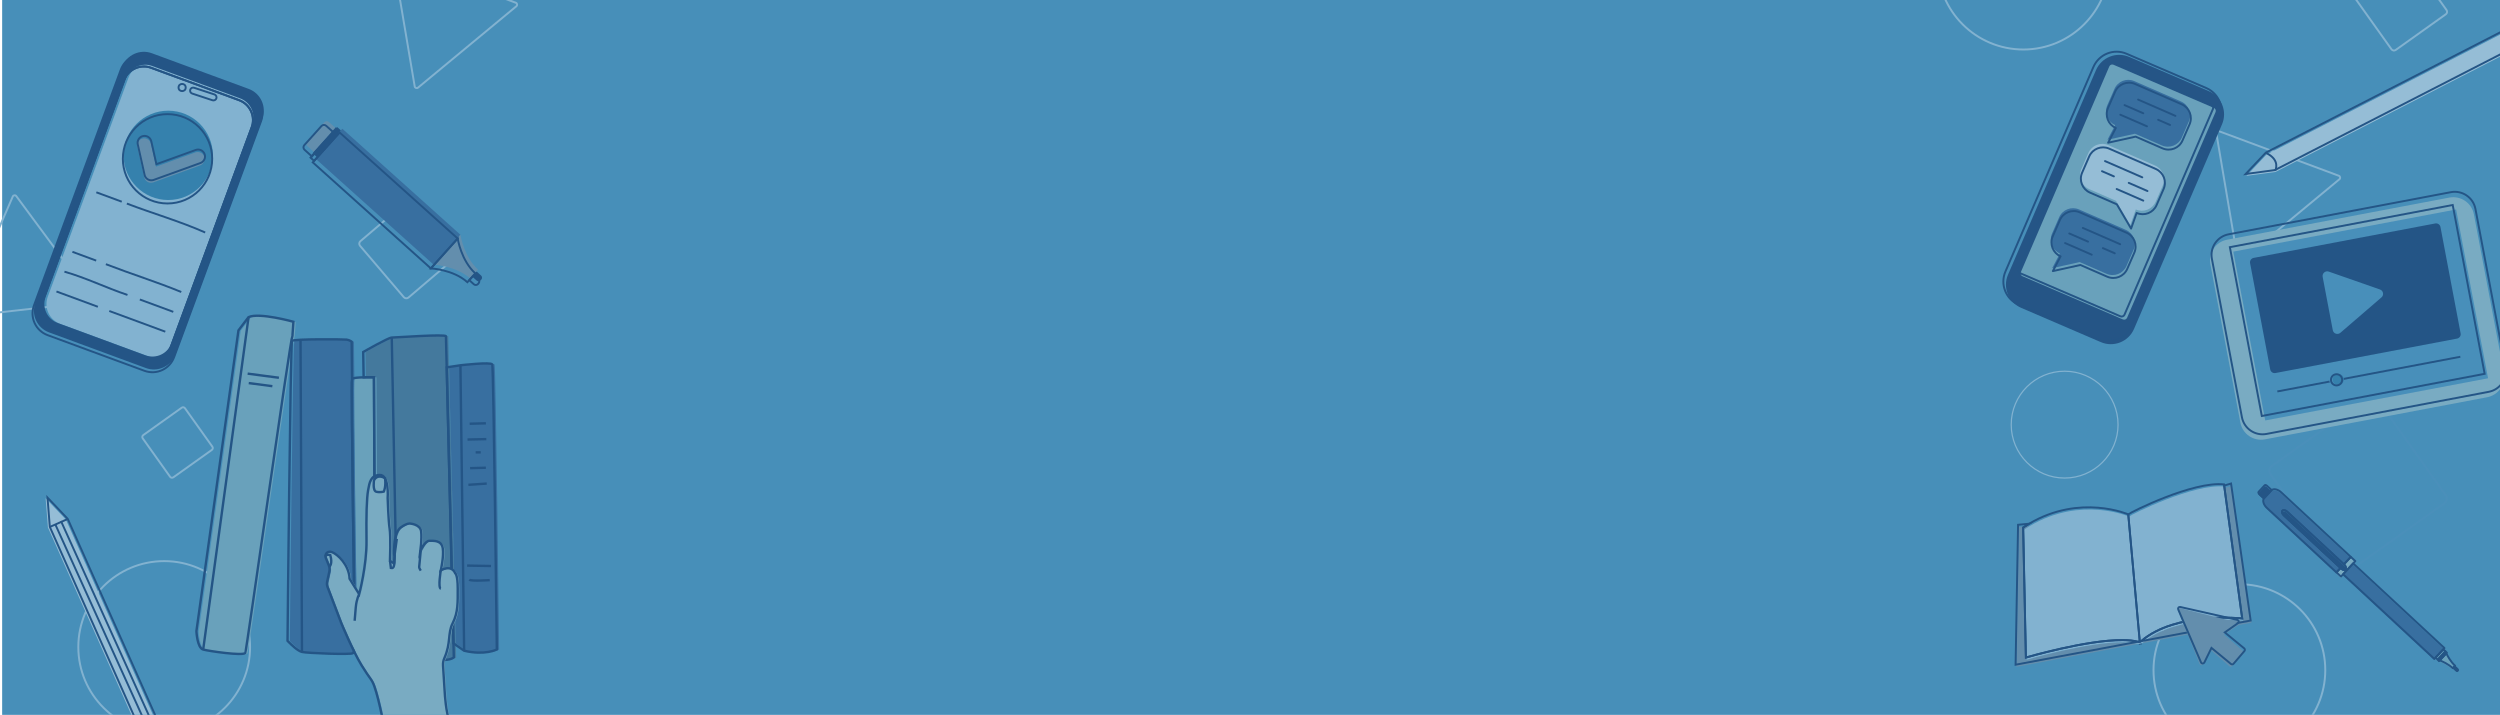 <?xml version="1.0" encoding="utf-8"?>
<!-- Generator: Adobe Illustrator 24.0.3, SVG Export Plug-In . SVG Version: 6.00 Build 0)  -->
<svg version="1.1" id="Layer_1" xmlns="http://www.w3.org/2000/svg" xmlns:xlink="http://www.w3.org/1999/xlink" x="0px" y="0px"
	 viewBox="0 0 1280 366" style="enable-background:new 0 0 1280 366;" xml:space="preserve">
<style type="text/css">
	.st0{clip-path:url(#SVGID_2_);}
	.st1{fill:#478FB9;}
	.st2{clip-path:url(#SVGID_2_);fill:none;stroke:#82B2D0;stroke-miterlimit:10;}
	.st3{clip-path:url(#SVGID_2_);fill:none;stroke:#82B2D0;stroke-width:0.622;stroke-miterlimit:10;}
	.st4{clip-path:url(#SVGID_2_);fill:none;stroke:#4A8FBA;stroke-miterlimit:10;}
	.st5{clip-path:url(#SVGID_2_);fill:#245586;}
	.st6{fill:#386FA0;}
	.st7{fill:#245586;}
	.st8{fill:#638EAD;}
	.st9{fill:none;stroke:#245586;stroke-miterlimit:10;}
	.st10{fill:#69A1BB;}
	.st11{fill:#79ABC2;}
	.st12{fill:none;stroke:#245586;stroke-linecap:round;stroke-linejoin:round;stroke-miterlimit:10;}
	.st13{fill:#255586;}
	.st14{fill:#95BDD6;}
	.st15{fill:#82B2D0;}
	.st16{fill:#3581AD;}
	.st17{fill:#488FBA;}
	.st18{fill:#44799D;}
	.st19{fill:none;stroke:#245586;stroke-width:1.237;stroke-miterlimit:10;}
</style>
<g>
	<defs>
		<rect id="SVGID_1_" width="1280" height="366"/>
	</defs>
	<clipPath id="SVGID_2_">
		<use xlink:href="#SVGID_1_"  style="overflow:visible;"/>
	</clipPath>
	<g class="st0">
		<rect x="1.1" class="st1" width="1280" height="366"/>
	</g>
	<circle class="st2" cx="1146.57" cy="343.1" r="43.97"/>
	<path class="st2" d="M1226.6,25.59l25.66-18.29c0.7-0.5,0.86-1.46,0.36-2.16l-18.29-25.66c-0.5-0.7-1.46-0.86-2.16-0.36
		l-25.66,18.29c-0.7,0.5-0.86,1.46-0.36,2.16l18.29,25.66C1224.94,25.92,1225.91,26.09,1226.6,25.59z"/>
	<circle class="st2" cx="1035.97" cy="-18.62" r="43.97"/>
	<circle class="st3" cx="1057.09" cy="217.41" r="27.35"/>
	<circle class="st2" cx="1241.61" cy="150.87" r="22.59"/>
	<circle class="st2" cx="84.07" cy="331.26" r="43.97"/>
	<path class="st4" d="M1201.94,293l49.54-35.3c1.34-0.96,1.66-2.82,0.7-4.17l-35.3-49.54c-0.96-1.34-2.82-1.66-4.17-0.7l-49.54,35.3
		c-1.34,0.96-1.66,2.82-0.7,4.17l35.3,49.54C1198.73,293.64,1200.59,293.95,1201.94,293z"/>
	<path class="st2" d="M88.76,244.39l19.69-14.03c0.53-0.38,0.66-1.12,0.28-1.66L94.7,209.02c-0.38-0.53-1.12-0.66-1.66-0.28
		l-19.69,14.03c-0.53,0.38-0.66,1.12-0.28,1.66l14.03,19.69C87.48,244.65,88.23,244.77,88.76,244.39z"/>
	<path class="st2" d="M184.35,125.86l22.4,26.29c0.61,0.71,1.68,0.8,2.39,0.19l26.29-22.4c0.71-0.61,0.8-1.68,0.19-2.39l-22.4-26.29
		c-0.61-0.71-1.68-0.8-2.39-0.19l-26.29,22.4C183.83,124.08,183.74,125.15,184.35,125.86z"/>
	<path class="st2" d="M1134.8,68.36l10.92,64.48c0.13,0.79,1.07,1.13,1.68,0.63l50.39-41.7c0.61-0.51,0.45-1.49-0.3-1.77
		l-61.3-22.79C1135.43,66.94,1134.66,67.57,1134.8,68.36z"/>
	<path class="st2" d="M201.41-20.23l10.92,64.48c0.13,0.79,1.07,1.13,1.68,0.63l50.39-41.7c0.61-0.51,0.45-1.49-0.3-1.77
		l-61.3-22.79C202.04-21.66,201.27-21.02,201.41-20.23z"/>
	<path class="st2" d="M47.22,152.99L8.33,100.4c-0.47-0.64-1.47-0.53-1.78,0.2l-26.09,59.97c-0.32,0.73,0.27,1.53,1.07,1.44
		l64.98-7.39C47.3,154.54,47.7,153.63,47.22,152.99z"/>
	<g class="st0">
		<g>
			<g>
				<polygon class="st6" points="228.87,127.85 235.74,120.2 175.28,65.91 174.54,66.74 162.25,80.43 161.54,81.21 222,135.5 				
					"/>
				<polygon class="st7" points="172.69,65.09 172.07,65.78 172.14,65.84 161.09,78.14 161.02,78.08 160.4,78.77 162.25,80.43 
					174.54,66.74 				"/>
				<path class="st8" d="M168.39,62.47c-0.69-0.62-1.75-0.56-2.38,0.13l-8.8,9.8c-0.62,0.69-0.56,1.75,0.13,2.37l3.68,3.31
					l11.05-12.3L168.39,62.47z"/>
				
					<rect x="158.31" y="71.91" transform="matrix(0.668 -0.744 0.744 0.668 1.745 147.833)" class="st9" width="16.54" height="0.09"/>
				<path class="st7" d="M241.67,141.51l2.35,2.11c0.61,0.55,1.55,0.5,2.1-0.11l0.31-0.35c0.55-0.61,0.5-1.55-0.11-2.1l-2.35-2.11
					l-1.22,1.36L241.67,141.51z"/>
				<path class="st8" d="M240.72,142.57l0.95-1.06l1.08-1.2l1.22-1.36l0.81-0.9c-7.26-6.52-9.04-17.85-9.04-17.85l-6.87,7.65
					L222,135.5C222,135.5,233.46,136.05,240.72,142.57z"/>
			</g>
		</g>
		<g>
			<g>
				<polygon class="st9" points="227.46,129.77 234.33,122.12 173.87,67.83 173.12,68.66 160.83,82.35 160.13,83.13 220.59,137.42 
									"/>
				<polygon class="st9" points="171.28,67 170.66,67.7 170.73,67.76 159.68,80.06 159.61,80 158.99,80.69 160.83,82.35 
					173.12,68.66 				"/>
				<path class="st9" d="M166.98,64.39c-0.69-0.62-1.75-0.56-2.38,0.13l-8.8,9.8c-0.62,0.69-0.56,1.75,0.13,2.37l3.68,3.31
					l11.05-12.3L166.98,64.39z"/>
				
					<rect x="156.9" y="73.83" transform="matrix(0.668 -0.744 0.744 0.668 -0.151 147.419)" class="st9" width="16.54" height="0.09"/>
				<path class="st9" d="M240.26,143.43l2.35,2.11c0.61,0.55,1.55,0.5,2.1-0.11l0.31-0.35c0.55-0.61,0.5-1.55-0.11-2.1l-2.35-2.11
					l-1.22,1.36L240.26,143.43z"/>
				<path class="st9" d="M239.31,144.49l0.95-1.06l1.08-1.2l1.22-1.36l0.81-0.9c-7.26-6.52-9.04-17.85-9.04-17.85l-6.87,7.65
					l-6.87,7.65C220.59,137.42,232.05,137.97,239.31,144.49z"/>
			</g>
		</g>
	</g>
	<g class="st0">
		<g>
			<path class="st7" d="M1256.02,342.47l1.51,1.4c0.27,0.25,0.61,0.32,0.76,0.15l0.09-0.09c0.15-0.16,0.06-0.5-0.21-0.75l-1.51-1.4
				l-0.32,0.34L1256.02,342.47z"/>
			<path class="st10" d="M1255.75,342.76l0.27-0.29l0.32-0.34l0.32-0.34l0.27-0.29c-2.35-2.18-3.84-4.97-4.51-6.42l-3.41,3.67
				C1250.51,339.31,1253.41,340.59,1255.75,342.76z"/>
			<path class="st7" d="M1162.84,251.71c0.05-0.05,0.1-0.1,0.15-0.14l-2.35-2.18c-0.44-0.41-0.97-0.57-1.17-0.35l-3.21,3.46
				c-0.2,0.22-0.01,0.73,0.44,1.14l2.35,2.18c0.04-0.06,0.08-0.11,0.13-0.16L1162.84,251.71z"/>
			<path class="st6" d="M1198.26,291.42l-29.11-27.01c-0.84-0.78-1.13-1.82-0.65-2.34c0.48-0.51,1.54-0.3,2.38,0.47l29.11,27.01
				l3.53-3.8l-35.61-33.04c-1.7-1.58-3.84-2.06-4.92-1.15c-0.05,0.04-0.1,0.09-0.15,0.14l-3.67,3.95c-0.05,0.05-0.09,0.11-0.13,0.16
				c-0.83,1.14-0.19,3.24,1.51,4.82l35.61,33.04L1198.26,291.42z"/>
			<polygon class="st6" points="1246.31,337.99 1246.91,337.34 1250.86,333.08 1251.46,332.44 1204.73,289.09 1199.59,294.64 			"/>
			<path class="st11" d="M1199.59,294.64l5.15-5.55l1.1-1.19l-2.31-2.15l-3.53,3.8l0.15,0.14c0.84,0.78,1.13,1.82,0.65,2.34
				c-0.48,0.51-1.55,0.3-2.38-0.47l-0.15-0.14l-2.1,2.26l2.31,2.15L1199.59,294.64z"/>
			<path class="st7" d="M1200.8,292.04c0.48-0.51,0.19-1.56-0.65-2.34l-0.15-0.14l-29.11-27.01c-0.84-0.78-1.9-0.99-2.38-0.47
				c-0.48,0.51-0.19,1.56,0.65,2.34l29.11,27.01l0.15,0.14C1199.25,292.34,1200.32,292.55,1200.8,292.04z"/>
			<polygon class="st10" points="1248.03,338.37 1250,336.24 1251.97,334.12 1250.86,333.08 1246.91,337.34 			"/>
			<path class="st7" d="M1248.08,338.42l0.66,0.62l0.27-0.29l3.41-3.67l0.27-0.29l-0.66-0.62c-0.02-0.04-0.03-0.07-0.03-0.07
				l-0.02,0.03l-1.97,2.13l-1.97,2.13l-0.02,0.03C1248,338.4,1248.03,338.41,1248.08,338.42z"/>
		</g>
		<g>
			<path class="st12" d="M1256.11,341.84l1.51,1.4c0.27,0.25,0.61,0.32,0.76,0.15l0.09-0.09c0.15-0.16,0.06-0.5-0.21-0.75l-1.51-1.4
				l-0.32,0.34L1256.11,341.84z"/>
			<path class="st12" d="M1255.84,342.13l0.27-0.29l0.32-0.34l0.32-0.34l0.27-0.29c-2.35-2.18-3.84-4.97-4.51-6.42l-3.41,3.67
				C1250.6,338.68,1253.5,339.96,1255.84,342.13z"/>
			<path class="st12" d="M1162.93,251.08c0.05-0.05,0.1-0.1,0.15-0.14l-2.35-2.18c-0.44-0.41-0.97-0.57-1.17-0.35l-3.21,3.46
				c-0.2,0.22-0.01,0.73,0.44,1.14l2.35,2.18c0.04-0.06,0.08-0.11,0.13-0.16L1162.93,251.08z"/>
			<path class="st12" d="M1198.35,290.8l-29.11-27.01c-0.84-0.78-1.13-1.82-0.65-2.34c0.48-0.51,1.54-0.3,2.38,0.47l29.11,27.01
				l3.53-3.8L1168,252.09c-1.7-1.58-3.84-2.06-4.92-1.15c-0.05,0.04-0.1,0.09-0.15,0.14l-3.67,3.95c-0.05,0.05-0.09,0.11-0.13,0.16
				c-0.83,1.14-0.19,3.24,1.51,4.82l35.61,33.04L1198.35,290.8z"/>
			<polygon class="st12" points="1246.4,337.36 1247,336.71 1250.95,332.45 1251.55,331.81 1204.82,288.46 1199.68,294.01 			"/>
			<path class="st12" d="M1199.68,294.01l5.15-5.55l1.1-1.19l-2.31-2.15l-3.53,3.8l0.15,0.14c0.84,0.78,1.13,1.82,0.65,2.34
				c-0.48,0.51-1.55,0.3-2.38-0.47l-0.15-0.14l-2.09,2.26l2.31,2.15L1199.68,294.01z"/>
			<path class="st12" d="M1200.89,291.41c0.48-0.51,0.19-1.56-0.65-2.34l-0.15-0.14l-29.11-27.01c-0.84-0.78-1.9-0.99-2.38-0.47
				c-0.48,0.51-0.19,1.56,0.65,2.34l29.11,27.01l0.15,0.14C1199.34,291.71,1200.41,291.92,1200.89,291.41z"/>
			<polygon class="st12" points="1248.11,337.74 1250.09,335.62 1252.06,333.49 1250.95,332.45 1247,336.71 			"/>
			<path class="st12" d="M1248.17,337.79l0.66,0.62l0.27-0.29l3.41-3.67l0.27-0.29l-0.66-0.62c-0.02-0.04-0.03-0.07-0.03-0.07
				l-0.02,0.03l-1.97,2.13l-1.97,2.13l-0.02,0.03C1248.09,337.77,1248.12,337.78,1248.17,337.79z"/>
		</g>
	</g>
	<g class="st0">
		<path class="st13" d="M1090.14,29.14l40.76,17.53c6.56,2.82,9.6,10.43,6.77,17l-45.04,104.73c-2.82,6.56-10.43,9.6-17,6.77
			l-40.76-17.53c-6.56-2.82-9.6-10.43-6.77-17l45.04-104.73C1075.97,29.35,1083.58,26.31,1090.14,29.14z"/>
		<path class="st10" d="M1082.1,33.15l51.42,22.11c0.82,0.35,1.2,1.3,0.84,2.12l-45.3,105.33c-0.35,0.82-1.3,1.2-2.12,0.84
			l-51.42-22.11c-0.82-0.35-1.2-1.3-0.84-2.12l45.3-105.33C1080.33,33.17,1081.28,32.8,1082.1,33.15z"/>
		<g>
			<path class="st9" d="M1088.82,27.53l40.76,17.53c6.56,2.82,9.6,10.43,6.77,17l-45.04,104.73c-2.82,6.56-10.43,9.6-17,6.77
				l-40.76-17.53c-6.56-2.82-9.6-10.43-6.77-17l45.04-104.73C1074.65,27.74,1082.26,24.7,1088.82,27.53z"/>
			<path class="st9" d="M1080.78,31.54l51.42,22.11c0.82,0.35,1.2,1.3,0.84,2.12l-45.3,105.33c-0.35,0.82-1.3,1.2-2.12,0.84
				l-51.42-22.11c-0.82-0.35-1.2-1.3-0.84-2.12l45.3-105.33C1079.02,31.56,1079.97,31.18,1080.78,31.54z"/>
		</g>
		<g>
			<g>
				<path class="st14" d="M1069.25,78.31l-3.62,8.3c-1.71,3.92,0.08,8.49,4.01,10.21l13.76,6l7.29,12.44l2.84-8.02
					c3.93,1.71,8.5-0.08,10.21-4l3.62-8.3c1.71-3.93-0.08-8.49-4.01-10.21l-23.89-10.42C1075.53,72.59,1070.96,74.39,1069.25,78.31z
					"/>
			</g>
			<g>
				<path class="st12" d="M1069.67,80.1l-3.62,8.3c-1.71,3.92,0.08,8.49,4.01,10.21l13.76,6l7.29,12.44l2.84-8.02
					c3.93,1.71,8.5-0.08,10.21-4l3.62-8.3c1.71-3.93-0.08-8.49-4.01-10.21l-23.89-10.42C1075.96,74.38,1071.39,76.17,1069.67,80.1z"
					/>
				<line class="st12" x1="1096.85" y1="90.8" x2="1077.77" y2="82.48"/>
				<line class="st12" x1="1097.36" y1="102.72" x2="1083.74" y2="96.78"/>
				<line class="st12" x1="1099.5" y1="97.81" x2="1089.92" y2="93.63"/>
				<line class="st12" x1="1082.31" y1="90.31" x2="1076.23" y2="87.66"/>
			</g>
			<g>
				<path class="st6" d="M1092.39,127.87l-3.62,8.3c-1.71,3.92-6.28,5.72-10.21,4.01l-13.76-6l-14.08,3.12l3.95-7.54
					c-3.93-1.71-5.73-6.28-4.01-10.21l3.62-8.3c1.71-3.93,6.28-5.72,10.21-4l23.89,10.42
					C1092.31,119.37,1094.11,123.94,1092.39,127.87z"/>
			</g>
			<g>
				<path class="st12" d="M1092.78,129.36l-3.63,8.31c-1.71,3.93-6.29,5.72-10.22,4.01l-13.77-6.01l-14.09,3.13l3.95-7.55
					c-3.93-1.72-5.73-6.29-4.02-10.22l3.63-8.31c1.71-3.93,6.29-5.72,10.22-4.01l23.91,10.43
					C1092.69,120.85,1094.49,125.43,1092.78,129.36z"/>
				<line class="st12" x1="1066.41" y1="116.71" x2="1085.52" y2="125.04"/>
				<line class="st12" x1="1057.33" y1="124.45" x2="1070.96" y2="130.4"/>
				<line class="st12" x1="1059.47" y1="119.53" x2="1069.06" y2="123.72"/>
				<line class="st12" x1="1076.68" y1="127.04" x2="1082.76" y2="129.69"/>
			</g>
			<g>
				<path class="st6" d="M1120.69,62.15l-3.62,8.3c-1.71,3.92-6.28,5.72-10.21,4.01l-13.76-6l-14.08,3.12l3.95-7.54
					c-3.93-1.71-5.73-6.28-4.01-10.21l3.62-8.3c1.71-3.93,6.28-5.72,10.21-4l23.89,10.42C1120.61,53.66,1122.4,58.23,1120.69,62.15z
					"/>
			</g>
			<g>
				<path class="st12" d="M1121.07,63.64l-3.63,8.31c-1.71,3.93-6.29,5.72-10.22,4.01l-13.77-6.01l-14.09,3.13l3.95-7.55
					c-3.93-1.72-5.73-6.29-4.02-10.22l3.63-8.31c1.71-3.93,6.29-5.72,10.22-4.01l23.91,10.43
					C1120.99,55.14,1122.78,59.72,1121.07,63.64z"/>
				<line class="st12" x1="1094.71" y1="50.99" x2="1113.81" y2="59.33"/>
				<line class="st12" x1="1085.62" y1="58.74" x2="1099.25" y2="64.68"/>
				<line class="st12" x1="1087.77" y1="53.82" x2="1097.36" y2="58"/>
				<line class="st12" x1="1104.97" y1="61.33" x2="1111.06" y2="63.98"/>
			</g>
		</g>
	</g>
	<g class="st0">
		<g>
			<path class="st15" d="M30.9,165.87l44.99,16.57c5.63,2.07,11.86-0.81,13.94-6.43l41.3-112.13c2.07-5.63-0.81-11.86-6.43-13.94
				L79.71,33.37c-5.63-2.07-11.86,0.81-13.94,6.43l-41.3,112.13C22.39,157.56,25.27,163.8,30.9,165.87z"/>
			<g>
				<path class="st7" d="M25.09,170.17l49.6,18.27c6.12,2.25,12.91-0.88,15.17-7l44.48-120.75c2.25-6.12-0.88-12.91-7-15.17
					l-49.6-18.27c-6.12-2.25-12.91,0.88-15.17,7L18.09,155C15.84,161.13,18.97,167.92,25.09,170.17z M22.88,151.88l41.3-112.13
					c2.07-5.63,8.31-8.51,13.94-6.43l44.99,16.57c5.63,2.07,8.51,8.31,6.43,13.94l-41.3,112.13c-2.07,5.63-8.31,8.51-13.94,6.43
					l-44.99-16.57C23.69,163.74,20.81,157.5,22.88,151.88z"/>
				<path class="st9" d="M29.32,165.81l44.99,16.57c5.63,2.07,11.86-0.81,13.94-6.43l41.3-112.13c2.07-5.63-0.81-11.86-6.43-13.94
					L78.12,33.31c-5.63-2.07-11.86,0.81-13.94,6.43l-41.3,112.13C20.81,157.5,23.69,163.74,29.32,165.81z"/>
			</g>
			<g>
				<path class="st9" d="M24.38,171.59l49.6,18.27c6.12,2.25,12.91-0.88,15.17-7l44.48-120.75c2.25-6.12-0.88-12.91-7-15.17
					l-49.6-18.27c-6.12-2.25-12.91,0.88-15.17,7L17.38,156.42C15.13,162.54,18.26,169.33,24.38,171.59z M22.17,153.29l41.3-112.13
					c2.07-5.63,8.31-8.51,13.94-6.43L122.4,51.3c5.63,2.07,8.51,8.31,6.43,13.94l-41.3,112.13c-2.07,5.63-8.31,8.51-13.94,6.43
					l-44.99-16.57C22.98,165.16,20.1,158.92,22.17,153.29z"/>
				<path class="st9" d="M28.61,167.23L73.6,183.8c5.63,2.07,11.86-0.81,13.94-6.43l41.3-112.13c2.07-5.63-0.81-11.86-6.43-13.94
					L77.41,34.73c-5.63-2.07-11.86,0.81-13.94,6.43l-41.3,112.13C20.1,158.92,22.98,165.16,28.61,167.23z"/>
			</g>
			<path class="st9" d="M99.38,44.93l10.41,3.43c0.82,0.27,1.27,1.16,1,1.98v0c-0.27,0.82-1.16,1.27-1.98,1L98.4,47.9
				c-0.82-0.27-1.27-1.16-1-1.98l0,0C97.67,45.1,98.56,44.66,99.38,44.93z"/>
			<circle class="st9" cx="93.25" cy="44.81" r="1.83"/>
			<g>
				<path class="st9" d="M64.95,104.23c13.23,5.07,27.23,9.07,40.11,14.81"/>
				<path class="st9" d="M49.32,98.46c4.34,1.6,8.68,3.2,13.02,4.81"/>
				<path class="st9" d="M54.21,135.26c12.98,5.04,25.98,9.04,38.6,14.25"/>
				<path class="st9" d="M37.07,128.93c4.06,1.5,8.12,3,12.18,4.5"/>
				<path class="st9" d="M71.59,153.34c5.71,2.11,11.43,4.22,17.14,6.33"/>
				<path class="st9" d="M32.99,139.09c11.2,3.21,21.2,8.21,32.28,11.92"/>
				<path class="st9" d="M55.95,159.23c8.9,3.28,17.8,6.57,26.69,9.85c0.67,0.25,1.33,0.49,2,0.74"/>
				<path class="st9" d="M28.9,149.24c7.07,2.61,14.14,5.22,21.21,7.83"/>
			</g>
			<circle class="st16" cx="86.13" cy="79.54" r="22.87"/>
			<circle class="st9" cx="85.77" cy="81.31" r="22.87"/>
		</g>
		<g>
			<g>
				<path class="st8" d="M75.4,93.03c-0.79-0.5-1.36-1.3-1.56-2.22l-3.5-15.65c-0.43-1.92,0.78-3.81,2.69-4.24
					c1.92-0.43,3.81,0.78,4.24,2.69l2.62,11.71l20.13-7.28c1.84-0.67,3.88,0.29,4.55,2.13c0.67,1.84-0.29,3.88-2.13,4.55
					l-23.92,8.66c-0.96,0.35-2.02,0.26-2.92-0.23C75.53,93.11,75.46,93.07,75.4,93.03z"/>
			</g>
			<g>
				<path class="st9" d="M75.59,91.77c-0.79-0.5-1.36-1.3-1.56-2.22l-3.5-15.65c-0.43-1.92,0.78-3.81,2.69-4.24
					c1.92-0.43,3.81,0.78,4.24,2.69l2.62,11.71l20.13-7.28c1.84-0.67,3.88,0.29,4.55,2.13c0.67,1.84-0.29,3.88-2.13,4.55L78.7,92.11
					c-0.96,0.35-2.02,0.26-2.92-0.23C75.72,91.85,75.65,91.81,75.59,91.77z"/>
			</g>
		</g>
	</g>
	<g class="st0">
		<g>
			<path class="st11" d="M1266.63,109.73l15.37,81.08c1.11,5.84-2.73,11.47-8.57,12.57l-113.79,21.57
				c-5.84,1.11-11.47-2.73-12.57-8.57l-15.37-81.08c-1.11-5.84,2.73-11.47,8.57-12.57l113.79-21.57
				C1259.9,100.06,1265.53,103.89,1266.63,109.73z"/>
			<path class="st9" d="M1267.42,106.96l15.37,81.08c1.11,5.84-2.73,11.47-8.57,12.57l-113.79,21.57
				c-5.84,1.11-11.47-2.73-12.57-8.57l-15.37-81.08c-1.11-5.84,2.73-11.47,8.57-12.57l113.79-21.57
				C1260.68,97.29,1266.31,101.13,1267.42,106.96z"/>
			
				<rect x="1164.3" y="103.78" transform="matrix(-0.186 -0.983 0.983 -0.186 1274.336 1379.08)" class="st17" width="87.93" height="116.07"/>
			
				<rect x="1162.55" y="101.49" transform="matrix(-0.186 -0.983 0.983 -0.186 1274.516 1374.65)" class="st9" width="87.93" height="116.07"/>
		</g>
		<g>
			<path class="st7" d="M1246.84,114.41l-92.98,17.63c-1.24,0.24-2.06,1.43-1.82,2.68l10.32,54.45c0.24,1.24,1.43,2.06,2.68,1.82
				l92.98-17.63c1.24-0.24,2.06-1.43,1.82-2.68l-10.32-54.45C1249.28,114.99,1248.08,114.18,1246.84,114.41z M1219.31,152.27
				l-10.52,9.06l-10.52,9.06c-1.39,1.2-3.55,0.44-3.89-1.36l-2.59-13.64l-2.59-13.64c-0.34-1.8,1.4-3.3,3.13-2.69l13.11,4.58
				l13.11,4.58C1220.27,148.82,1220.7,151.07,1219.31,152.27z"/>
		</g>
		<line class="st9" x1="1165.99" y1="200.42" x2="1259.69" y2="182.66"/>
		<circle class="st17" cx="1195.49" cy="194.63" r="2.87"/>
		<circle class="st16" cx="1197.21" cy="194.31" r="2.87"/>
		<circle class="st9" cx="1196.32" cy="194.47" r="2.87"/>
	</g>
	<g class="st0">
		<g>
			<path class="st9" d="M1095.96,329.52c0.24-0.05,0.49-0.09,0.73-0.14c0,0,0,0,0,0L1095.96,329.52L1095.96,329.52z"/>
			<path class="st9" d="M1095.04,329.69c0.24-0.04,0.47-0.09,0.71-0.13c0.07-0.01,0.14-0.03,0.21-0.04l0,0L1095.04,329.69z"/>
			<path class="st8" d="M1087.27,328.84c-18.61-0.15-49.6,8.94-49.6,8.94l-0.05-2.24l-1.35-64.34c1.02-0.69,2.04-1.32,3.05-1.93
				l-5.66,0.54l-1.26,71.64l62.63-11.77C1092.88,329.12,1090.23,328.86,1087.27,328.84z"/>
			<path class="st8" d="M1148.42,317.76c0,0-33.85-3.71-51.73,11.62l56.07-10.55l-10.04-70.15l-3.54,1.06l8.72,64.28L1148.42,317.76
				z"/>
			<path class="st15" d="M1147.91,314.02l-8.72-64.28l-0.08-0.62c-15.89-1.71-47.9,14.29-49.03,15.35l5.89,65.05l0.74-0.14
				c17.87-15.33,51.73-11.62,51.73-11.62L1147.91,314.02z"/>
			<path class="st15" d="M1090.07,264.47c0,0-24.62-10.71-50.75,4.81c-1.02,0.6-2.03,1.24-3.05,1.93l1.35,64.34l0.05,2.24
				c0,0,30.98-9.09,49.6-8.94c2.96,0.02,5.61,0.29,7.77,0.85l0.92-0.17L1090.07,264.47z"/>
		</g>
		<g>
			<path class="st9" d="M1095.54,328.4c0.24-0.05,0.49-0.09,0.73-0.14c0,0,0,0,0,0L1095.54,328.4L1095.54,328.4z"/>
			<path class="st9" d="M1094.62,328.57c0.24-0.04,0.47-0.09,0.71-0.13c0.07-0.01,0.14-0.03,0.21-0.04l0,0L1094.62,328.57z"/>
			<path class="st9" d="M1086.85,327.72c-18.61-0.15-49.6,8.94-49.6,8.94l-0.05-2.24l-1.35-64.34c1.02-0.69,2.04-1.32,3.05-1.93
				l-5.66,0.54l-1.26,71.64l62.63-11.77C1092.46,328,1089.81,327.74,1086.85,327.72z"/>
			<path class="st9" d="M1148,316.64c0,0-33.85-3.71-51.73,11.62l56.07-10.55l-10.04-70.15l-3.54,1.06l8.72,64.28L1148,316.64z"/>
			<path class="st9" d="M1147.5,312.9l-8.72-64.28l-0.08-0.62c-15.89-1.71-47.9,14.29-49.03,15.35l5.89,65.05l0.74-0.14
				c17.87-15.33,51.73-11.62,51.73-11.62L1147.5,312.9z"/>
			<path class="st9" d="M1089.66,263.35c0,0-24.62-10.71-50.75,4.81c-1.02,0.6-2.03,1.24-3.05,1.93l1.35,64.34l0.05,2.24
				c0,0,30.98-9.09,49.6-8.94c2.96,0.02,5.61,0.29,7.77,0.85l0.92-0.17L1089.66,263.35z"/>
		</g>
		<g>
			<path class="st8" d="M1138.71,324.92l6.86-4.58c0.3-0.2,0.45-0.55,0.39-0.91c-0.06-0.37-0.34-0.67-0.71-0.76l-29.03-7.29
				c-0.34-0.09-0.69,0.02-0.92,0.28c-0.22,0.26-0.28,0.62-0.15,0.94l11.04,27.38c0.14,0.35,0.47,0.58,0.84,0.6
				c0.36,0.01,0.69-0.17,0.85-0.49l3.82-7.39l9.79,8.47c0.2,0.17,0.45,0.25,0.7,0.23c0.23-0.02,0.45-0.12,0.61-0.3l5.76-6.43
				c0.16-0.18,0.24-0.42,0.23-0.66c-0.02-0.25-0.14-0.49-0.33-0.65L1138.71,324.92z"/>
			<path class="st9" d="M1139.09,323.79l6.75-4.74c0.29-0.2,0.44-0.56,0.37-0.92c-0.07-0.37-0.36-0.66-0.73-0.75l-29.2-6.61
				c-0.34-0.08-0.69,0.04-0.91,0.3c-0.22,0.26-0.27,0.63-0.13,0.95l11.68,27.11c0.15,0.34,0.48,0.57,0.86,0.58
				c0.36,0.01,0.69-0.19,0.84-0.51l3.65-7.48l9.99,8.24c0.2,0.17,0.46,0.24,0.7,0.21c0.23-0.02,0.45-0.13,0.6-0.31l5.61-6.57
				c0.16-0.19,0.23-0.42,0.21-0.67c-0.02-0.25-0.15-0.48-0.34-0.65L1139.09,323.79z"/>
		</g>
	</g>
	<g class="st0">
		<g>
			<g>
				<path class="st6" d="M253.24,186.66c-0.6-1.4-16.31,0.42-16.31,0.42l-6.99,1.06l0.14,7.03l3.29,134.29l5.47,3.77
					c10.59,2.54,16.73-0.64,16.73-0.64S253.88,188.15,253.24,186.66z"/>
				<path class="st18" d="M233.37,329.46l-3.29-134.29l-0.56-22.92c0.21-1.27-26.05,0.64-27.75,0.64c-1.69,0-14.61,7.41-14.61,7.41
					l0.21,12.28l0.03,0.66c2.69-0.07,5.26-0.02,5.26-0.02l0.55,119.57l0.51,10.48c0,0,10.38,12.71,11.23,13.98
					c0.85,1.27,17.16,0.21,22.03,0.64c4.87,0.42,6.57-1.27,6.57-1.27L233.37,329.46z"/>
				<path class="st10" d="M193.21,312.8l-0.55-119.57c0,0-2.58-0.05-5.26,0.02c-2.76,0.08-5.64,0.29-5.96,0.82
					c-0.64,1.06,1.48,137.46,1.48,137.46s0.12,0.01,0.32,0.03c1.57,0.14,8.56,0.72,10.06-0.03L193.21,312.8z"/>
				<path class="st10" d="M150.92,171.96l0.49-6.99c0,0-17.52-4.87-22.97-2.38l-5.17,6.8l-21.53,153.98c0,0,0.37,8.59,3.46,9.43
					c3.09,0.83,20.29,3.31,21.56,1.77C127.28,333.93,149.94,172.9,150.92,171.96z"/>
				<path class="st6" d="M182.92,331.54c0,0-2.12-136.4-1.48-137.46l-0.21-19.06c0,0-1.06-0.85-2.54-1.06
					c-1.48-0.21-27.11-0.42-27.96,0.64c-0.85,1.06-2.33,153.56-2.33,153.56s0.22,0.23,0.57,0.59c1.32,1.36,4.67,4.62,6.85,5.12
					c2.75,0.64,25.21,1.48,26.05,0.64c0.35-0.35,0.88-1.59,1.38-2.94C183.04,331.55,182.92,331.54,182.92,331.54z"/>
			</g>
			<g>
				<path class="st19" d="M252.05,186.6c-0.6-1.4-16.31,0.42-16.31,0.42l-6.99,1.06l0.14,7.03l3.29,134.29l5.47,3.77
					c10.59,2.54,16.73-0.64,16.73-0.64S252.68,188.08,252.05,186.6z"/>
				<path class="st19" d="M232.17,329.4l-3.29-134.29l-0.56-22.92c0.21-1.27-26.05,0.64-27.75,0.64c-1.69,0-14.61,7.41-14.61,7.41
					l0.21,12.28l0.03,0.66c2.69-0.07,5.26-0.02,5.26-0.02l0.55,119.57l0.51,10.48c0,0,10.38,12.71,11.23,13.98
					c0.85,1.27,17.16,0.21,22.03,0.64c4.87,0.42,6.57-1.27,6.57-1.27L232.17,329.4z"/>
				<path class="st19" d="M192.02,312.73l-0.55-119.57c0,0-2.58-0.05-5.26,0.02c-2.76,0.08-5.64,0.29-5.96,0.82
					c-0.64,1.06,1.48,137.46,1.48,137.46s0.12,0.01,0.32,0.03c1.57,0.14,8.56,0.72,10.06-0.03L192.02,312.73z"/>
				<path class="st19" d="M149.74,171.73l0.49-6.99c0,0-17.52-4.87-22.97-2.38l-5.17,6.8l-21.53,153.98c0,0,0.37,8.59,3.46,9.43
					c3.09,0.83,20.29,3.31,21.56,1.77C126.11,333.71,148.77,172.67,149.74,171.73z"/>
				<path class="st19" d="M181.73,331.47c0,0-2.12-136.4-1.48-137.46l-0.21-19.06c0,0-1.06-0.85-2.54-1.06
					c-1.48-0.21-27.11-0.42-27.96,0.64c-0.85,1.06-2.33,153.56-2.33,153.56s0.22,0.23,0.57,0.59c1.32,1.36,4.67,4.62,6.85,5.12
					c2.75,0.64,25.21,1.48,26.05,0.64c0.35-0.35,0.88-1.59,1.38-2.94C181.84,331.48,181.73,331.47,181.73,331.47z"/>
				<line class="st19" x1="127.26" y1="162.37" x2="104.03" y2="332.57"/>
				<line class="st19" x1="153.87" y1="174.09" x2="154.61" y2="333.8"/>
				<line class="st19" x1="200.58" y1="172.83" x2="203.75" y2="337.19"/>
				<line class="st19" x1="235.74" y1="187.02" x2="237.64" y2="333.17"/>
				<line class="st19" x1="221.43" y1="329.18" x2="211.58" y2="329.18"/>
				<path class="st19" d="M250.75,297.02c0,0-9.41,0.66-10.5-0.22"/>
				<line class="st19" x1="251.4" y1="289.8" x2="239.15" y2="289.58"/>
				<line class="st19" x1="248.78" y1="216.73" x2="240.46" y2="216.95"/>
				<line class="st19" x1="249" y1="224.82" x2="239.37" y2="225.04"/>
				<line class="st19" x1="246.15" y1="231.61" x2="243.53" y2="231.61"/>
				<line class="st19" x1="248.78" y1="239.48" x2="240.68" y2="239.7"/>
				<line class="st19" x1="249.21" y1="247.58" x2="239.81" y2="248.23"/>
				<line class="st19" x1="126.79" y1="191.3" x2="142.8" y2="193.41"/>
				<line class="st19" x1="127.35" y1="196.14" x2="139.45" y2="197.73"/>
			</g>
		</g>
		<g>
			<g>
				<path class="st11" d="M192.52,351.8c-1.44-4.13-2.06-3.51-6.6-10.94s-10.52-21.87-10.52-21.87l-6.94-18.3
					c-0.32-0.85-0.39-1.77-0.2-2.66l1.13-5.2c0.23-1.06,0.14-2.16-0.27-3.16l-1.57-3.89c-0.66-1.65,0.74-3.41,2.48-3.09
					c0.25,0.05,0.52,0.12,0.8,0.23c2.82,1.09,8.66,6.47,8.93,13.58l4.92,7.93c0,0,3.92-14.85,3.74-27.52
					c-0.18-12.67,0.09-21.51,0.82-25.7c0.73-4.19,1.35-7.63,5.92-7.84c5.02-0.23,4.1,11.85,4.1,11.85s0.36,11.66,1,15.67
					c0.64,4.01,0.18,16.49,0.18,16.49l2.1,1.28l0.18-3.83c0,0-0.27-0.36-0.18-2.92c0.09-2.55,0.27-9.48,3.55-11.75
					c3.28-2.28,4.65-1.91,4.65-1.91s5.19,0.36,5.65,4.01c0.46,3.64-0.36,10.02-0.36,10.02s2.29-5.2,4.58-5.2
					c2.29,0,6.23-0.32,6.87,3.87c0.63,4.18-1.03,11.29-1.03,11.29s5.29-3.31,7.42,1.5c0,0,1.26,0.63,1.26,7.73
					c0,7.1,0.24,12.23-2.6,17.84c-2.66,5.25-0.75,9.95-4.27,17.93c-0.52,1.17-0.73,2.46-0.65,3.74l0.89,14.08
					c0,0,0.47,9.79,2.76,15.63c2.29,5.84,7.81,30.19,7.81,30.19l-35.26,8.97C203.82,409.84,197.39,365.74,192.52,351.8z"/>
			</g>
			<g>
				<path class="st19" d="M191.74,351.61c-1.44-4.13-2.06-3.51-6.6-10.94c-4.54-7.43-10.52-21.87-10.52-21.87l-6.94-18.3
					c-0.32-0.85-0.39-1.77-0.2-2.66l1.13-5.2c0.23-1.06,0.14-2.16-0.27-3.16l-1.57-3.89c-0.66-1.65,0.74-3.41,2.48-3.09
					c0.25,0.05,0.52,0.12,0.8,0.23c2.82,1.09,8.66,6.47,8.93,13.58l4.92,7.93c0,0,3.92-14.85,3.74-27.52s0.09-21.51,0.82-25.7
					c0.73-4.19,1.35-7.63,5.92-7.84c5.02-0.23,4.1,11.85,4.1,11.85s0.36,11.66,1,15.67c0.64,4.01,0.18,16.49,0.18,16.49l2.1,1.28
					l0.18-3.83c0,0-0.27-0.36-0.18-2.92s0.27-9.48,3.55-11.75s4.65-1.91,4.65-1.91s5.19,0.36,5.65,4.01
					c0.46,3.64-0.36,10.02-0.36,10.02s2.29-5.2,4.58-5.2s6.23-0.32,6.87,3.87c0.63,4.18-1.03,11.29-1.03,11.29s5.29-3.31,7.42,1.5
					c0,0,1.26,0.63,1.26,7.73s0.24,12.23-2.6,17.84c-2.66,5.25-0.75,9.95-4.27,17.93c-0.52,1.17-0.73,2.46-0.65,3.74l0.89,14.08
					c0,0,0.47,9.79,2.76,15.63c2.29,5.84,7.81,30.19,7.81,30.19l-35.26,8.97C203.05,409.65,196.62,365.54,191.74,351.61z"/>
				<path class="st19" d="M183.92,304.24c0,0-1.33,2.09-1.77,6.79s-0.57,6.8-0.57,6.8"/>
				<path class="st19" d="M201.78,288.47c0,0,0.25,2.86-1.65,2.36l-0.44-3.63"/>
				<line class="st19" x1="201.96" y1="284.64" x2="203.17" y2="275.9"/>
				<path class="st19" d="M215.43,281.81l-0.82,8.58c-0.04,0.42,0.82,1.78,0.82,1.78"/>
				<path class="st19" d="M225.68,292.05c0,0-1.54,9.01,0.04,9.39"/>
				<path class="st19" d="M168.59,290.2c0,0,1.92-1.23,0.5-6.03c0,0-2.01-0.59-2.37,0.68"/>
				<path class="st19" d="M197.14,244.86c0,0-3.7-2.51-5.65,1.04c0,0-0.81,5.41,1.19,5.88c1.99,0.47,3.84-0.09,3.84-0.09
					S197.71,249.17,197.14,244.86z"/>
			</g>
		</g>
	</g>
	<g class="st0">
		<g>
			<path class="st14" d="M24.54,270.09l-1.19-15.03L33.72,266L90.7,393.88c1.13,2.54-0.01,5.51-2.55,6.64h0
				c-2.54,1.13-5.51-0.01-6.64-2.55L24.54,270.09z"/>
			<path class="st9" d="M25.51,269.79l-1.19-15.03L34.7,265.7l56.98,127.88c1.13,2.54-0.01,5.51-2.55,6.64h0
				c-2.54,1.13-5.51-0.01-6.64-2.55L25.51,269.79z"/>
		</g>
		<line class="st9" x1="34.7" y1="265.7" x2="25.51" y2="269.79"/>
		<line class="st9" x1="28.3" y1="268.45" x2="88.16" y2="400.52"/>
		<line class="st9" x1="31.24" y1="266.82" x2="90.94" y2="398.88"/>
	</g>
	<g class="st0">
		<g>
			<path class="st14" d="M1165.07,88.04l-14.94,2.01l10.35-10.96l124.55-63.92c2.47-1.27,5.5-0.29,6.77,2.18v0
				c1.27,2.47,0.29,5.5-2.18,6.77L1165.07,88.04z"/>
			<path class="st9" d="M1164.72,87.08l-14.94,2.01l10.35-10.96l124.55-63.92c2.47-1.27,5.5-0.29,6.77,2.18v0
				c1.27,2.47,0.29,5.5-2.18,6.77L1164.72,87.08z"/>
		</g>
		<path class="st9" d="M1164.92,87.31c0,0,2.9-5.28-4.59-8.95"/>
	</g>
</g>
</svg>
